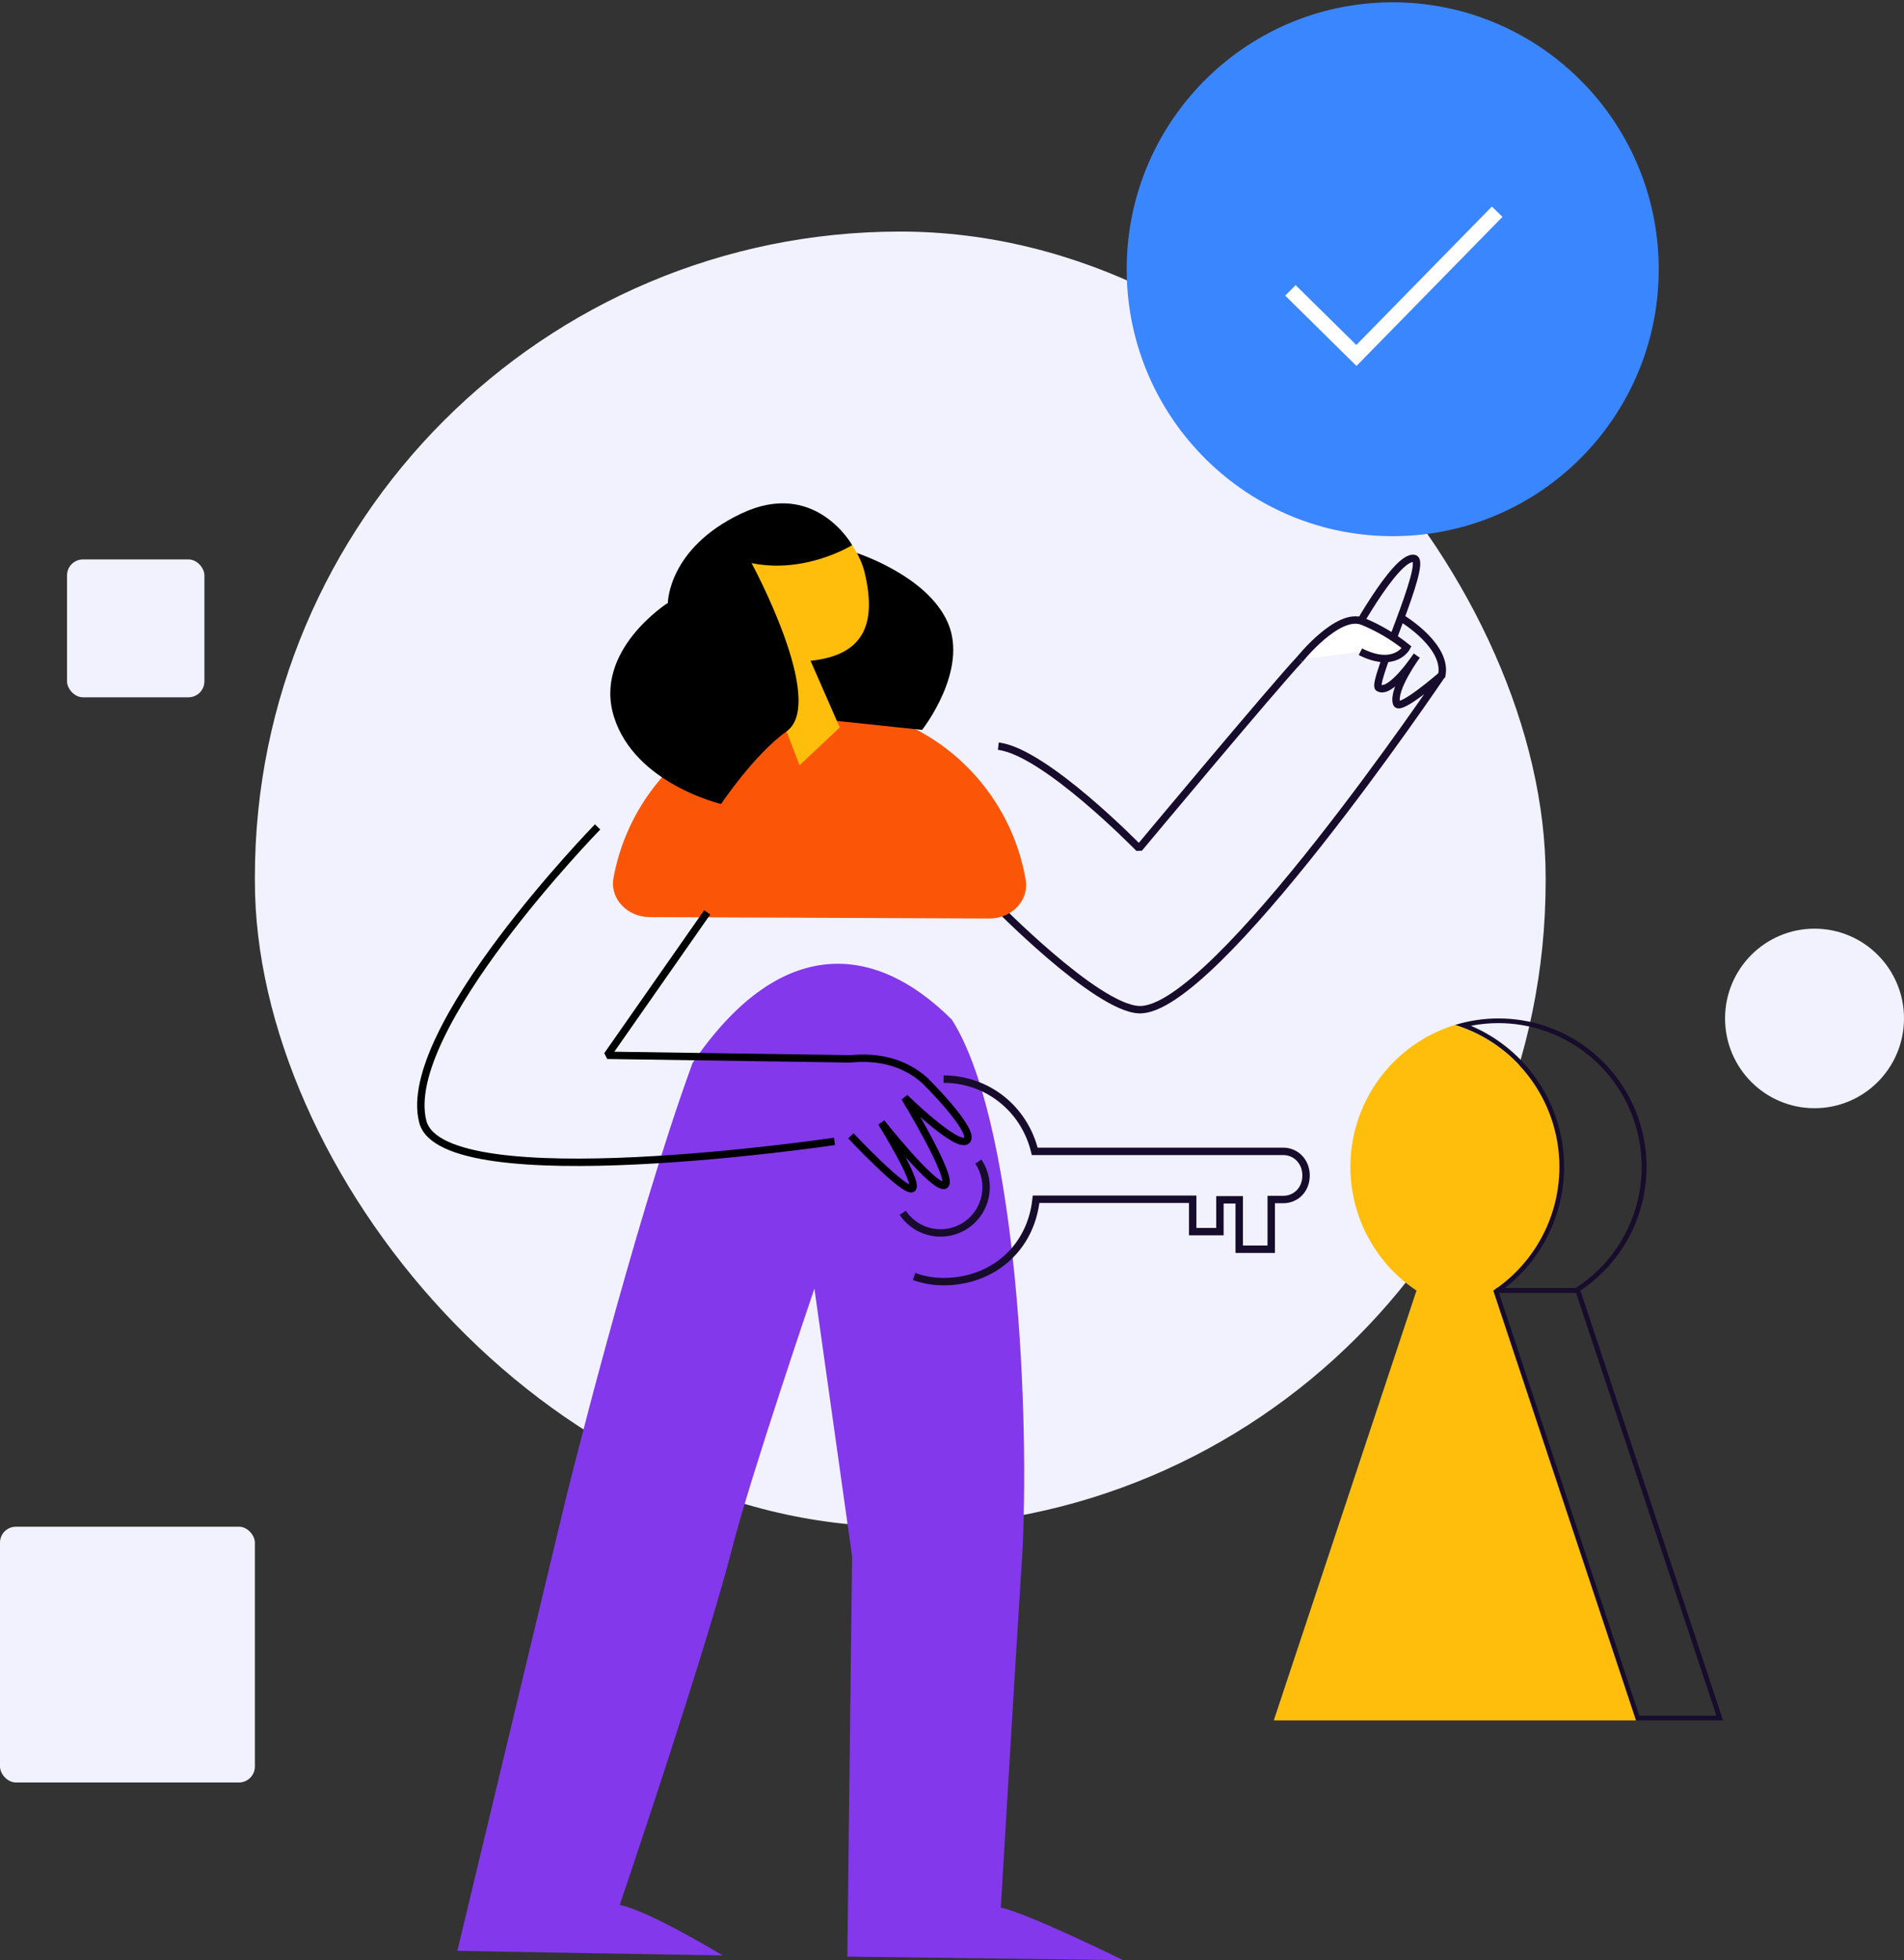 <svg width="239" height="246" viewBox="0 0 239 246" fill="none" xmlns="http://www.w3.org/2000/svg">
<rect x="0" y="0" width="239" height="246" fill="#333333" stroke="none"/>
<rect x="31.994" y="29.06" width="162.024" height="162.541" rx="81.012" fill="#F1F2FD"/>
<rect x="8.414" y="70.208" width="17.245" height="17.301" rx="2" fill="#F1F2FD"/>
<rect y="191.601" width="31.994" height="32.097" rx="2" fill="#F1F2FD"/>
<path d="M227.77 139.08C233.972 139.08 239 134.036 239 127.813C239 121.591 233.972 116.547 227.77 116.547C221.567 116.547 216.539 121.591 216.539 127.813C216.539 134.036 221.567 139.08 227.77 139.08Z" fill="#F1F2FD"/>
<ellipse rx="33.392" ry="33.499" transform="matrix(1 -0.009 0.009 1 174.819 33.79)" fill="#3A86FF"/>
<path d="M161.981 36.445L170.263 44.61L187.935 26.568" stroke="white" stroke-width="1.857"/>
<path d="M57.407 244.833L90.713 245.409C90.713 245.409 81.374 239.739 77.793 239.073C77.793 239.073 88.619 207.217 91.933 194.184C94.145 185.488 102.228 161.718 102.228 161.718L106.959 195.326L106.361 245.553L140.979 245.999C140.979 245.999 128.943 240.071 125.628 239.407C125.628 239.407 127.45 208.573 128.36 194.412C129.271 174.541 127.222 140.053 119.473 127.955C109.359 117.879 97.534 117.822 86.925 133.43C79.412 153.986 70.988 188.246 70.988 188.246L57.407 244.833Z" fill="#8338EC"/>
<path d="M169.196 80.779C169.196 80.779 175.178 69.597 177.52 70.092C179.337 70.467 172.114 85.703 173.042 86.311C174.53 87.287 177.836 82.287 177.836 82.287C177.836 82.287 174.736 86.515 175.306 88.276C175.657 89.362 180.981 84.725 180.981 84.725C180.981 84.725 152.373 127.116 142.977 126.714C137.55 126.489 124.715 113.292 124.715 113.292" stroke="#170C2C" stroke-width="0.929" stroke-linejoin="bevel"/>
<path d="M125.315 93.647C131.151 94.315 142.981 106.466 142.981 106.466C142.981 106.466 159.735 86.387 163.133 82.761" stroke="#170C2C" stroke-width="0.929" stroke-linejoin="bevel"/>
<path d="M81.535 115.097C78.791 115.086 76.518 112.844 77.015 110.144C77.344 108.358 77.856 106.606 78.548 104.918C79.867 101.695 81.809 98.767 84.263 96.302C86.716 93.837 89.633 91.884 92.843 90.556C96.053 89.229 99.494 88.553 102.967 88.567C106.439 88.581 109.874 89.286 113.074 90.64C116.273 91.994 119.174 93.97 121.607 96.455C124.041 98.94 125.959 101.885 127.252 105.118C127.93 106.815 128.429 108.575 128.743 110.367C129.216 113.068 126.932 115.283 124.192 115.272L81.535 115.097Z" fill="#FB5607"/>
<path d="M107.267 69.306C107.267 69.306 116.368 72.132 118.984 78.165C121.6 84.199 115.743 91.601 115.743 91.601L94.433 89.367L107.267 69.306Z" fill="black"/>
<path d="M100.357 96.048L94.447 80.573C94.447 80.573 88.602 79.701 88.289 75.807C87.975 71.912 92.172 72.28 92.172 72.28C92.172 72.28 92.263 66.772 97.42 64.603C102.577 62.434 107.518 67.554 108.547 71.903C110.066 78.328 108.433 82.232 101.744 82.928L105.411 91.293" fill="#FFBE0B"/>
<path d="M98.732 91.787C103.832 88.154 94.338 70.669 94.338 70.669C101.121 72.068 106.965 68.415 106.965 68.415C106.965 68.415 102.346 60.072 93.099 64.427C83.852 68.783 83.834 75.66 83.834 75.66C83.834 75.66 74.409 81.652 77.087 90.024C79.765 98.397 90.514 100.898 90.514 100.898C90.514 100.898 94.679 94.674 98.732 91.787Z" fill="black"/>
<path d="M176.059 77.658C176.059 77.658 181.941 81.201 180.932 84.962" stroke="#170C2C" stroke-width="0.929" stroke-linejoin="bevel"/>
<path d="M163.131 82.773C163.131 82.773 167.935 76.743 171.047 77.978C173.034 78.794 174.894 79.891 176.572 81.236C176.572 81.236 175.115 83.995 170.768 81.792" fill="white"/>
<path d="M163.131 82.773C163.131 82.773 167.935 76.743 171.047 77.978C173.034 78.794 174.894 79.891 176.572 81.236C176.572 81.236 175.115 83.995 170.768 81.792" stroke="#170C2C" stroke-width="0.929" stroke-miterlimit="10"/>
<path d="M75.012 103.779C75.012 103.779 50.111 129.303 53.07 140.764C55.594 150.56 104.749 143.24 104.749 143.24M106.664 132.885L76.231 132.442L88.775 114.497" stroke="black" stroke-width="0.929" stroke-miterlimit="10" stroke-linejoin="bevel"/>
<path d="M106.805 142.546C106.805 142.546 113.559 149.724 114.499 149.164C115.456 148.613 110.64 140.887 110.64 140.887C110.64 140.887 117.344 149.382 118.596 148.733C119.847 148.084 113.571 137.752 113.571 137.752C113.571 137.752 120.222 144.275 121.368 143.118C122.514 141.961 116.1 135.607 116.1 135.607C113.489 133.304 110.262 132.511 106.575 132.904" stroke="black" stroke-width="0.929" stroke-miterlimit="10" stroke-linejoin="bevel"/>
<path d="M118.439 135.429C123.857 135.429 128.557 139.063 129.884 144.494L161.078 144.494C162.661 144.494 163.943 145.767 163.943 147.516C163.943 149.314 162.661 150.538 161.078 150.538L159.571 150.538L159.571 156.779L155.553 156.779L155.553 150.578L153.13 150.578L153.13 154.569L149.713 154.569L149.713 150.505L130.054 150.505C129.38 156.827 124.435 160.846 118.436 160.846C117.175 160.847 115.924 160.627 114.738 160.198" stroke="#170C2C" stroke-width="0.93" stroke-miterlimit="10"/>
<path d="M113.312 152.204C115.08 154.833 118.637 155.528 121.259 153.755C123.88 151.982 124.572 148.412 122.805 145.783" stroke="#170C2C" stroke-width="0.93" stroke-miterlimit="10"/>
<path d="M188.082 128.4C191.946 128.4 195.707 129.648 198.808 131.96C201.91 134.271 204.187 137.522 205.304 141.233C206.42 144.944 206.316 148.917 205.007 152.563C203.698 156.21 201.253 159.337 198.035 161.482L197.663 161.73L197.805 162.154L215.457 215.322H205.775L189.038 164.891L188.146 162.202C190.954 160.234 193.184 157.547 194.605 154.421C196.026 151.295 196.587 147.844 196.227 144.427C195.868 141.01 194.603 137.752 192.563 134.992C190.523 132.232 187.783 130.071 184.628 128.734C185.769 128.512 186.929 128.4 188.092 128.4H188.082ZM188.092 127.814C186.245 127.813 184.408 128.089 182.643 128.632C186.004 129.669 189.003 131.643 191.291 134.323C193.579 137.003 195.061 140.279 195.565 143.771C196.07 147.263 195.576 150.827 194.141 154.048C192.706 157.269 190.389 160.016 187.459 161.968L188.491 165.076L205.372 215.908H216.288L198.383 161.968C201.707 159.754 204.231 156.526 205.583 152.761C206.935 148.995 207.043 144.894 205.89 141.062C204.737 137.231 202.385 133.874 199.183 131.488C195.98 129.102 192.097 127.814 188.107 127.814H188.092Z" fill="#170C2C"/>
<path d="M176.774 165.076L177.805 161.968C174.876 160.016 172.559 157.269 171.124 154.047C169.689 150.826 169.195 147.262 169.7 143.77C170.205 140.278 171.687 137.002 173.975 134.322C176.263 131.642 179.262 129.669 182.624 128.632C185.986 129.669 188.985 131.643 191.272 134.323C193.56 137.003 195.042 140.279 195.547 143.771C196.052 147.263 195.558 150.827 194.123 154.048C192.688 157.269 190.371 160.016 187.441 161.968L188.472 165.076L205.354 215.908H159.893L176.774 165.076Z" fill="#FFBE0B"/>
<path d="M187.818 161.955H197.874" stroke="#170C2C" stroke-width="0.621" stroke-miterlimit="10"/>
</svg>
